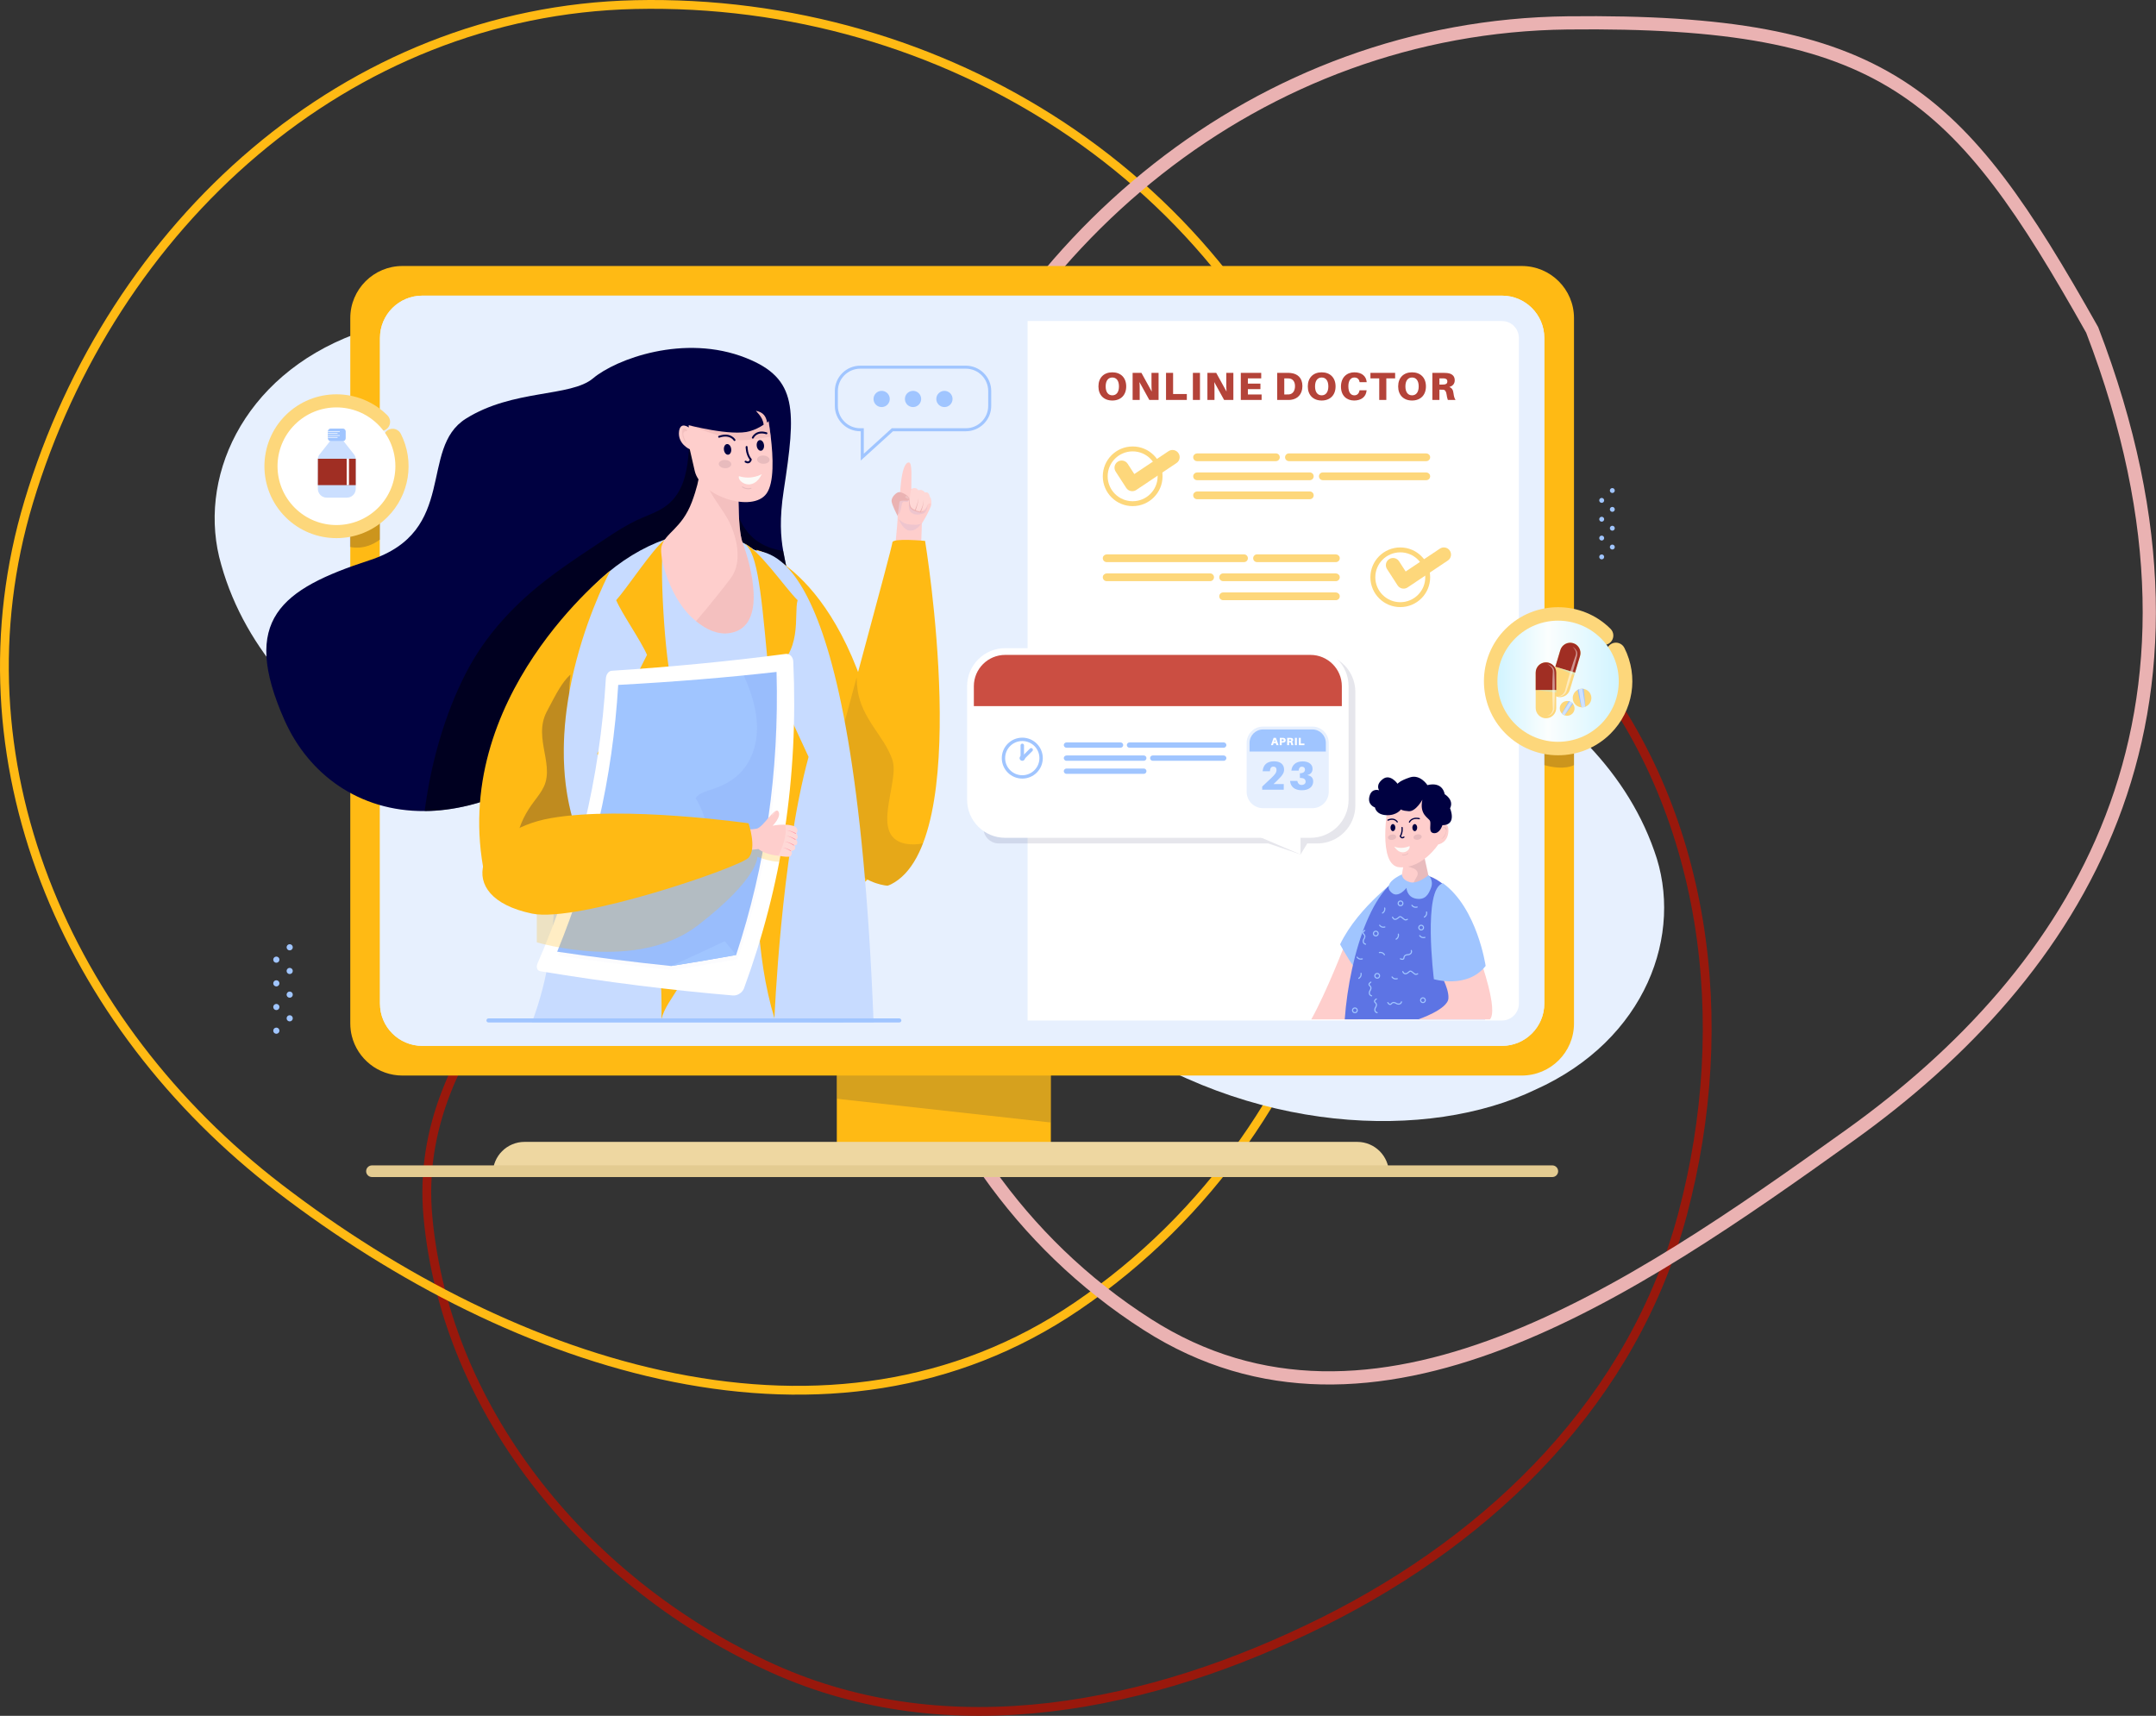 <svg width="490" height="390" viewBox="0 0 490 390" fill="none" xmlns="http://www.w3.org/2000/svg">
<rect x="0" y="0" width="490" height="390" fill="#333333" stroke="none"/>
<path fill-rule="evenodd" clip-rule="evenodd" d="M240.869 104.217C284.928 98.165 331.149 114.915 359.416 149.248C388.149 184.146 394.025 232.408 382.372 276.084C371.236 317.822 339.576 349.202 300.922 368.489C261.464 388.178 215.833 397.378 175.64 379.237C134.35 360.602 101.377 321.679 97.255 276.566C93.548 235.994 131.083 208.332 157.164 177.033C182.071 147.143 202.323 109.513 240.869 104.217Z" stroke="#99180C" stroke-width="2"/>
<path fill-rule="evenodd" clip-rule="evenodd" d="M144.349 1.043C214.619 -0.531 280.019 40.912 302.595 107.417C326.063 176.55 305.181 255.822 244.779 296.897C188.932 334.874 117.022 311.157 63.448 270.041C14.881 232.767 -11.093 172.648 6.531 114.049C25.438 51.18 78.662 2.515 144.349 1.043Z" stroke="#FFBA14" stroke-width="2"/>
<path fill-rule="evenodd" clip-rule="evenodd" d="M356.27 5.203C428.523 4.392 445.013 20.808 475.5 75C509.5 163.5 471.594 221.373 420.5 257.983C370.94 293.495 312.097 333.908 260.74 301.046C202.299 263.651 184.932 186.896 206.246 120.889C227.695 54.466 286.447 5.987 356.27 5.203Z" stroke="#EAB2B2" stroke-width="3"/>
<path d="M192.216 148.387C197.666 174.442 214.799 210.797 250.017 233.915C284.137 258.07 324.805 259.306 348.975 247.663C374.141 236.36 382.811 212.181 375.957 193.376C369.051 173.707 353.062 160.344 337.875 151.737C322.081 143.004 307.091 139.026 288.152 135.195C269.715 131.483 250.24 125.657 234.827 117.558C219.187 110.071 207.609 100.31 199.762 102.869C192.649 104.968 186.591 121.528 192.216 148.387Z" fill="#E7F0FE"/>
<path d="M230.742 185.08C226.985 158.729 212.233 121.347 178.578 96.013C146.086 69.714 105.582 65.867 80.712 75.931C54.868 85.592 44.658 109.164 50.284 128.37C55.907 148.443 71.002 162.805 85.601 172.37C100.799 182.101 115.501 187.034 134.154 192.075C152.313 196.965 171.372 204.031 186.232 213.104C201.356 221.581 212.281 232.066 220.277 230.017C227.509 228.38 234.623 212.244 230.742 185.08Z" fill="#E7F0FE"/>
<path d="M238.83 238.863H190.184V263.947H238.83V238.863Z" fill="#FFBA14"/>
<g opacity="0.3">
<path d="M238.83 255.142L190.184 249.738V238.863H238.83V255.142Z" fill="#776436"/>
</g>
<path d="M308.458 259.545H119.219C115.234 259.545 112.003 262.771 112.003 266.75H315.676C315.675 262.77 312.444 259.545 308.458 259.545Z" fill="#EED7A1"/>
<path d="M357.726 72.303V232.625C357.726 239.16 352.41 244.467 345.864 244.467H91.466C85.925 244.467 81.269 240.66 79.968 235.52C79.732 234.591 79.61 233.623 79.61 232.625V72.303C79.61 65.762 84.925 60.461 91.465 60.461H345.863C352.41 60.461 357.726 65.762 357.726 72.303Z" fill="#FFBA14"/>
<path d="M341.352 67.201H95.983C90.668 67.201 86.36 71.503 86.36 76.808V228.116C86.36 233.422 90.668 237.723 95.983 237.723H341.352C346.666 237.723 350.974 233.422 350.974 228.116V76.808C350.974 71.503 346.666 67.201 341.352 67.201Z" fill="#E7F0FE"/>
<path d="M341.352 67.201H95.983C90.668 67.201 86.36 71.503 86.36 76.808V228.116C86.36 233.422 90.668 237.723 95.983 237.723H341.352C346.666 237.723 350.974 233.422 350.974 228.116V76.808C350.974 71.503 346.666 67.201 341.352 67.201Z" fill="#E7F0FE"/>
<path d="M341.352 72.97H233.543V231.954H341.352C343.472 231.954 345.197 230.232 345.197 228.117V76.808C345.197 74.692 343.471 72.97 341.352 72.97Z" fill="white"/>
<path d="M84.542 267.539H352.794C353.527 267.539 354.122 266.945 354.122 266.213C354.122 265.481 353.527 264.887 352.794 264.887H84.542C83.809 264.887 83.214 265.481 83.214 266.213C83.214 266.946 83.808 267.539 84.542 267.539Z" fill="#E3CB91"/>
<path d="M257.426 101.48C253.674 101.48 250.634 104.515 250.634 108.261C250.634 112.006 253.675 115.041 257.426 115.041C261.177 115.041 264.217 112.006 264.217 108.261C264.217 104.516 261.177 101.48 257.426 101.48ZM257.426 113.927C254.291 113.927 251.744 111.392 251.744 108.262C251.744 105.131 254.291 102.596 257.426 102.596C260.561 102.596 263.1 105.131 263.1 108.262C263.1 111.392 260.561 113.927 257.426 113.927Z" fill="#FDD77B"/>
<path d="M289.978 103.054H272.107C271.668 103.054 271.26 103.354 271.19 103.787C271.099 104.339 271.524 104.816 272.06 104.816H289.978C290.466 104.816 290.861 104.421 290.861 103.935C290.861 103.449 290.465 103.054 289.978 103.054ZM324.107 103.054H292.942C292.455 103.054 292.06 103.449 292.06 103.935C292.06 104.422 292.456 104.816 292.942 104.816H324.154C324.69 104.816 325.115 104.339 325.024 103.787C324.954 103.354 324.546 103.054 324.107 103.054ZM297.681 107.38H272.108C271.669 107.38 271.261 107.679 271.191 108.113C271.1 108.664 271.525 109.142 272.061 109.142H297.682C298.17 109.142 298.565 108.747 298.565 108.261C298.564 107.774 298.168 107.38 297.681 107.38ZM297.681 111.706H272.108C271.669 111.706 271.261 112.006 271.191 112.439C271.1 112.991 271.525 113.469 272.061 113.469H297.682C298.17 113.469 298.565 113.074 298.565 112.588C298.564 112.1 298.168 111.706 297.681 111.706ZM324.107 107.38H300.645C300.158 107.38 299.762 107.774 299.762 108.261C299.762 108.748 300.158 109.142 300.645 109.142H324.153C324.689 109.142 325.114 108.664 325.023 108.113C324.954 107.68 324.546 107.38 324.107 107.38Z" fill="#FDD77B"/>
<path d="M257.328 111.644C257.218 111.644 257.108 111.634 256.999 111.611C256.571 111.523 256.197 111.267 255.96 110.901L253.557 107.185C253.069 106.432 253.286 105.425 254.041 104.938C254.797 104.449 255.804 104.668 256.293 105.421L257.798 107.749L265.571 102.554C266.318 102.052 267.329 102.253 267.83 103.001C268.33 103.746 268.13 104.755 267.382 105.255L258.234 111.369C257.964 111.55 257.648 111.644 257.328 111.644Z" fill="#FDD77B"/>
<path d="M311.453 131.211C311.453 134.957 314.493 137.992 318.244 137.992C321.996 137.992 325.036 134.957 325.036 131.211C325.036 127.466 321.996 124.431 318.244 124.431C314.493 124.431 311.453 127.466 311.453 131.211ZM312.57 131.211C312.57 128.081 315.109 125.546 318.244 125.546C321.38 125.546 323.926 128.081 323.926 131.211C323.926 134.341 321.38 136.877 318.244 136.877C315.109 136.877 312.57 134.341 312.57 131.211Z" fill="#FDD77B"/>
<path d="M285.692 126.004H303.563C304.003 126.004 304.41 126.304 304.481 126.737C304.571 127.289 304.146 127.766 303.61 127.766H285.692C285.204 127.766 284.81 127.372 284.81 126.885C284.81 126.398 285.205 126.004 285.692 126.004ZM251.564 126.004H282.728C283.216 126.004 283.61 126.399 283.61 126.885C283.61 127.373 283.215 127.766 282.728 127.766H251.517C250.981 127.766 250.556 127.289 250.646 126.737C250.717 126.304 251.124 126.004 251.564 126.004ZM277.989 130.33H303.562C304.002 130.33 304.409 130.63 304.48 131.063C304.57 131.615 304.145 132.092 303.609 132.092H277.988C277.5 132.092 277.105 131.697 277.105 131.211C277.106 130.725 277.502 130.33 277.989 130.33ZM277.989 134.656H303.562C304.002 134.656 304.409 134.956 304.48 135.389C304.57 135.941 304.145 136.419 303.609 136.419H277.988C277.5 136.419 277.105 136.024 277.105 135.538C277.106 135.051 277.502 134.656 277.989 134.656ZM251.565 130.33H275.025C275.512 130.33 275.908 130.725 275.908 131.211C275.908 131.698 275.512 132.092 275.025 132.092H251.517C250.981 132.092 250.556 131.615 250.646 131.063C250.717 130.63 251.125 130.33 251.565 130.33Z" fill="#FDD77B"/>
<path d="M319.001 133.796C318.891 133.796 318.781 133.786 318.672 133.763C318.244 133.675 317.87 133.419 317.634 133.053L315.23 129.337C314.742 128.584 314.959 127.577 315.715 127.09C316.471 126.601 317.478 126.82 317.966 127.573L319.471 129.901L327.244 124.706C327.991 124.204 329.002 124.405 329.503 125.153C330.004 125.898 329.803 126.907 329.055 127.407L319.907 133.521C319.637 133.702 319.321 133.796 319.001 133.796Z" fill="#FDD77B"/>
<path d="M305.622 214.736C305.622 214.736 301.492 225.494 298.018 231.7C304.085 231.7 308.688 231.7 308.688 231.7V217.97L305.622 214.736Z" fill="#FECECC"/>
<path d="M318.545 199.07C318.545 199.07 308.806 205.843 304.57 214.642C304.57 214.642 310.39 225.923 313.864 224.107C318.936 221.454 318.545 199.07 318.545 199.07Z" fill="#A0C5FF"/>
<path d="M337.525 231.7C337.358 217.445 333.087 198.812 321.646 198.551C312.498 198.343 306.694 216.817 305.621 231.7H337.525Z" fill="#5D74E4"/>
<path d="M314.198 207.654C314.155 207.654 314.113 207.633 314.088 207.592C314.051 207.532 314.071 207.453 314.132 207.416C314.74 207.047 314.586 206.44 314.579 206.414C314.56 206.346 314.602 206.275 314.669 206.257C314.737 206.238 314.808 206.278 314.827 206.346C314.905 206.626 314.887 207.257 314.266 207.635C314.244 207.648 314.221 207.654 314.198 207.654ZM317.301 213.594C317.258 213.594 317.216 213.572 317.191 213.532C317.154 213.471 317.173 213.392 317.234 213.356C317.843 212.986 317.689 212.38 317.682 212.354C317.663 212.286 317.704 212.215 317.772 212.196C317.84 212.178 317.911 212.218 317.93 212.286C318.008 212.566 317.99 213.196 317.369 213.574C317.347 213.588 317.325 213.594 317.301 213.594ZM323.714 208.569C323.671 208.569 323.628 208.548 323.604 208.508C323.566 208.447 323.586 208.368 323.647 208.331C324.256 207.962 324.101 207.355 324.095 207.33C324.076 207.261 324.117 207.191 324.185 207.172C324.253 207.153 324.323 207.193 324.343 207.261C324.42 207.541 324.403 208.172 323.781 208.55C323.76 208.564 323.736 208.569 323.714 208.569ZM314.772 217.015C314.772 217.058 314.75 217.1 314.71 217.125C314.649 217.162 314.569 217.142 314.533 217.082C314.163 216.474 313.555 216.628 313.53 216.635C313.461 216.653 313.39 216.612 313.372 216.545C313.352 216.477 313.393 216.406 313.461 216.387C313.742 216.309 314.373 216.327 314.752 216.947C314.766 216.969 314.772 216.993 314.772 217.015ZM308.816 222.5C308.773 222.5 308.731 222.479 308.706 222.438C308.669 222.378 308.689 222.298 308.75 222.262C309.358 221.893 309.204 221.286 309.197 221.26C309.178 221.192 309.22 221.121 309.287 221.103C309.355 221.084 309.426 221.124 309.445 221.192C309.523 221.472 309.505 222.102 308.884 222.481C308.862 222.494 308.839 222.5 308.816 222.5ZM313.427 210.316C313.423 210.273 313.441 210.229 313.478 210.2C313.535 210.158 313.615 210.169 313.657 210.226C314.083 210.795 314.673 210.584 314.698 210.575C314.765 210.551 314.838 210.584 314.864 210.651C314.889 210.717 314.856 210.791 314.789 210.817C314.516 210.92 313.887 210.963 313.45 210.38C313.438 210.361 313.43 210.338 313.427 210.316ZM320.762 205.782C320.758 205.739 320.776 205.695 320.813 205.667C320.87 205.625 320.951 205.636 320.994 205.693C321.42 206.262 322.01 206.052 322.034 206.043C322.101 206.018 322.175 206.052 322.2 206.118C322.226 206.184 322.192 206.259 322.126 206.284C321.854 206.388 321.223 206.43 320.787 205.848C320.773 205.827 320.765 205.805 320.762 205.782ZM316.242 222.071C316.238 222.028 316.256 221.984 316.293 221.955C316.35 221.913 316.43 221.925 316.473 221.982C316.899 222.551 317.489 222.34 317.513 222.332C317.58 222.307 317.653 222.34 317.679 222.407C317.704 222.473 317.671 222.547 317.604 222.573C317.331 222.677 316.701 222.719 316.265 222.137C316.253 222.116 316.244 222.093 316.242 222.071ZM322.534 212.682C322.53 212.638 322.548 212.594 322.585 212.566C322.642 212.524 322.722 212.535 322.765 212.591C323.192 213.161 323.781 212.95 323.806 212.941C323.873 212.917 323.946 212.95 323.972 213.017C323.997 213.082 323.964 213.157 323.897 213.182C323.624 213.286 322.995 213.328 322.558 212.746C322.544 212.727 322.536 212.704 322.534 212.682ZM308.296 217.571C308.292 217.528 308.31 217.483 308.347 217.455C308.404 217.413 308.485 217.425 308.527 217.482C308.953 218.051 309.543 217.84 309.567 217.831C309.634 217.807 309.708 217.84 309.733 217.907C309.759 217.973 309.725 218.047 309.658 218.072C309.386 218.176 308.756 218.219 308.32 217.636C308.307 217.616 308.298 217.593 308.296 217.571ZM319.454 209.218C319.218 209.218 319.057 209.079 318.851 208.9C318.757 208.818 318.651 208.726 318.517 208.628C318.215 208.408 318.173 208.446 317.969 208.629C317.857 208.73 317.703 208.867 317.464 208.99C317.243 209.103 317.036 209.121 316.847 209.046C316.51 208.91 316.371 208.522 316.367 208.506C316.343 208.439 316.379 208.366 316.446 208.342C316.513 208.319 316.586 208.354 316.61 208.42C316.611 208.423 316.717 208.716 316.945 208.808C317.064 208.855 317.195 208.84 317.348 208.762C317.557 208.655 317.691 208.535 317.798 208.439C318.047 208.216 318.223 208.095 318.67 208.421C318.813 208.525 318.924 208.621 319.021 208.706C319.326 208.97 319.418 209.051 319.809 208.849C319.872 208.816 319.949 208.841 319.983 208.904C320.015 208.966 319.991 209.044 319.928 209.077C319.733 209.177 319.582 209.218 319.454 209.218ZM321.784 221.598C321.548 221.598 321.387 221.458 321.181 221.279C321.087 221.198 320.981 221.106 320.848 221.008C320.545 220.787 320.503 220.825 320.299 221.009C320.187 221.109 320.033 221.247 319.794 221.369C319.573 221.482 319.366 221.501 319.177 221.424C318.84 221.289 318.702 220.901 318.697 220.884C318.673 220.817 318.709 220.744 318.776 220.72C318.843 220.697 318.917 220.732 318.94 220.799C318.941 220.802 319.047 221.095 319.275 221.186C319.394 221.233 319.525 221.218 319.678 221.14C319.888 221.033 320.021 220.914 320.128 220.817C320.377 220.594 320.553 220.473 321.001 220.8C321.143 220.904 321.254 221 321.351 221.084C321.656 221.349 321.749 221.429 322.139 221.227C322.202 221.195 322.28 221.219 322.313 221.282C322.345 221.345 322.321 221.422 322.258 221.455C322.064 221.555 321.913 221.598 321.784 221.598ZM310.348 214.736C310.337 214.736 310.326 214.735 310.315 214.732C309.974 214.643 309.824 214.432 309.76 214.27C309.638 213.966 309.72 213.612 309.856 213.394C310.095 213.01 310.182 212.692 309.826 212.392C309.646 212.24 309.619 212.082 309.629 211.976C309.659 211.647 310.065 211.407 310.111 211.381C310.173 211.346 310.251 211.367 310.287 211.429C310.322 211.491 310.3 211.569 310.239 211.604C310.152 211.654 309.901 211.833 309.885 211.999C309.883 212.024 309.876 212.098 309.992 212.195C310.591 212.701 310.216 213.303 310.075 213.529C309.977 213.686 309.911 213.955 309.999 214.174C310.061 214.329 310.19 214.433 310.38 214.482C310.449 214.499 310.49 214.57 310.472 214.639C310.457 214.697 310.404 214.736 310.348 214.736ZM312.981 230.308C312.97 230.308 312.96 230.307 312.949 230.304C312.607 230.216 312.458 230.004 312.393 229.842C312.271 229.538 312.354 229.184 312.489 228.966C312.729 228.582 312.815 228.264 312.46 227.965C312.279 227.812 312.253 227.654 312.263 227.548C312.293 227.219 312.698 226.98 312.745 226.953C312.806 226.918 312.885 226.94 312.92 227.001C312.956 227.063 312.934 227.141 312.872 227.177C312.786 227.227 312.535 227.405 312.52 227.572C312.518 227.596 312.511 227.671 312.627 227.768C313.226 228.273 312.851 228.875 312.709 229.101C312.611 229.258 312.545 229.528 312.634 229.746C312.695 229.901 312.824 230.005 313.015 230.054C313.083 230.072 313.124 230.142 313.107 230.211C313.09 230.27 313.038 230.308 312.981 230.308ZM311.732 226.479C311.721 226.479 311.71 226.478 311.699 226.475C311.358 226.387 311.208 226.175 311.144 226.013C311.022 225.71 311.104 225.355 311.24 225.137C311.479 224.753 311.566 224.436 311.21 224.136C311.03 223.983 311.003 223.825 311.013 223.719C311.043 223.39 311.449 223.151 311.495 223.124C311.557 223.089 311.635 223.111 311.671 223.172C311.706 223.234 311.684 223.313 311.623 223.348C311.536 223.398 311.285 223.576 311.27 223.743C311.268 223.767 311.261 223.842 311.377 223.939C311.976 224.444 311.601 225.046 311.46 225.273C311.362 225.429 311.296 225.699 311.384 225.917C311.446 226.072 311.575 226.176 311.765 226.225C311.834 226.243 311.875 226.313 311.857 226.382C311.841 226.44 311.789 226.479 311.732 226.479ZM320.856 215.964C320.862 215.972 320.867 215.982 320.871 215.993C320.99 216.325 320.899 216.567 320.801 216.711C320.619 216.982 320.277 217.114 320.021 217.124C319.568 217.141 319.256 217.248 319.208 217.712C319.184 217.947 319.067 218.058 318.974 218.109C318.683 218.268 318.258 218.069 318.21 218.045C318.146 218.014 318.12 217.937 318.151 217.874C318.183 217.81 318.259 217.783 318.323 217.815C318.412 217.859 318.702 217.965 318.849 217.884C318.871 217.873 318.935 217.836 318.952 217.685C319.035 216.906 319.744 216.878 320.011 216.868C320.197 216.86 320.456 216.764 320.588 216.568C320.682 216.43 320.695 216.265 320.63 216.08C320.606 216.014 320.64 215.94 320.707 215.916C320.763 215.895 320.824 215.916 320.856 215.964ZM318.654 227.712C318.654 227.723 318.653 227.733 318.65 227.744C318.561 228.085 318.349 228.234 318.187 228.299C317.883 228.42 317.528 228.338 317.31 228.203C316.925 227.964 316.607 227.877 316.307 228.232C316.154 228.412 315.996 228.439 315.89 228.429C315.56 228.399 315.32 227.994 315.294 227.948C315.258 227.886 315.28 227.808 315.342 227.773C315.404 227.737 315.482 227.759 315.518 227.821C315.568 227.907 315.746 228.158 315.913 228.173C315.938 228.175 316.012 228.182 316.109 228.067C316.616 227.469 317.219 227.843 317.445 227.984C317.602 228.082 317.872 228.148 318.091 228.06C318.246 227.998 318.35 227.87 318.399 227.679C318.417 227.611 318.488 227.57 318.556 227.587C318.614 227.603 318.654 227.655 318.654 227.712ZM313.003 222.464C312.636 222.464 312.337 222.166 312.337 221.799C312.337 221.434 312.636 221.136 313.003 221.136C313.37 221.136 313.668 221.434 313.668 221.799C313.667 222.166 313.369 222.464 313.003 222.464ZM313.003 221.393C312.778 221.393 312.595 221.575 312.595 221.799C312.595 222.024 312.778 222.206 313.003 222.206C313.227 222.206 313.41 222.024 313.41 221.799C313.41 221.575 313.227 221.393 313.003 221.393ZM322.991 211.504C322.624 211.504 322.326 211.206 322.326 210.839C322.326 210.473 322.624 210.175 322.991 210.175C323.358 210.175 323.657 210.473 323.657 210.839C323.656 211.206 323.357 211.504 322.991 211.504ZM322.991 210.432C322.766 210.432 322.584 210.615 322.584 210.839C322.584 211.064 322.766 211.246 322.991 211.246C323.216 211.246 323.399 211.064 323.399 210.839C323.399 210.615 323.216 210.432 322.991 210.432ZM312.684 212.856C312.317 212.856 312.018 212.558 312.018 212.192C312.018 211.825 312.317 211.528 312.684 211.528C313.051 211.528 313.349 211.826 313.349 212.192C313.348 212.558 313.051 212.856 312.684 212.856ZM312.684 211.785C312.459 211.785 312.276 211.967 312.276 212.192C312.276 212.416 312.459 212.598 312.684 212.598C312.908 212.598 313.091 212.416 313.091 212.192C313.091 211.967 312.908 211.785 312.684 211.785ZM307.929 230.309C307.562 230.309 307.263 230.011 307.263 229.644C307.263 229.279 307.562 228.981 307.929 228.981C308.296 228.981 308.594 229.279 308.594 229.644C308.594 230.011 308.296 230.309 307.929 230.309ZM307.929 229.239C307.704 229.239 307.522 229.421 307.522 229.645C307.522 229.87 307.704 230.052 307.929 230.052C308.154 230.052 308.336 229.87 308.336 229.645C308.337 229.421 308.154 229.239 307.929 229.239ZM318.301 205.994C317.934 205.994 317.636 205.696 317.636 205.33C317.636 204.964 317.934 204.666 318.301 204.666C318.668 204.666 318.967 204.964 318.967 205.33C318.966 205.696 318.667 205.994 318.301 205.994ZM318.301 204.923C318.076 204.923 317.894 205.105 317.894 205.33C317.894 205.554 318.076 205.736 318.301 205.736C318.526 205.736 318.709 205.554 318.709 205.33C318.709 205.105 318.526 204.923 318.301 204.923ZM323.399 228.008C323.032 228.008 322.733 227.71 322.733 227.343C322.733 226.977 323.032 226.679 323.399 226.679C323.766 226.679 324.064 226.977 324.064 227.343C324.064 227.71 323.766 228.008 323.399 228.008ZM323.399 226.937C323.174 226.937 322.991 227.119 322.991 227.343C322.991 227.568 323.174 227.75 323.399 227.75C323.623 227.75 323.806 227.568 323.806 227.343C323.806 227.119 323.623 226.937 323.399 226.937Z" fill="#A0C5FF"/>
<path d="M319.284 194.841L318.552 199.159C318.552 199.159 319.355 203.221 324.889 200.132L323.537 193.959L319.284 194.841Z" fill="#FECECC"/>
<path opacity="0.1" d="M323.536 193.96L319.284 194.841L318.966 196.714C319.067 196.744 319.169 196.772 319.271 196.799C319.759 196.927 320.257 197.035 320.733 197.185C321.106 197.302 321.478 197.453 321.754 197.676C322.043 197.91 322.187 198.202 322.206 198.516C322.24 199.029 321.874 199.478 321.616 199.938C321.45 200.233 321.361 200.629 320.996 200.834C320.731 200.983 320.383 201.037 320.041 201.032C320.981 201.467 322.49 201.472 324.889 200.134L323.536 193.96Z" fill="#201135"/>
<path d="M315.46 182.932C315.46 182.932 312.91 196.806 318.108 197.132C323.307 197.458 326.872 191.941 326.872 191.941C326.872 191.941 329.03 191.598 329.177 189.003C329.296 186.91 328 187.289 328 187.289C328 187.289 328.998 181.951 325.271 180.906C321.542 179.863 315.46 182.932 315.46 182.932Z" fill="#FECECC"/>
<path opacity="0.1" d="M323.105 190.104C323.162 190.441 322.794 190.785 322.283 190.872C321.771 190.958 321.311 190.754 321.254 190.416C321.197 190.079 321.565 189.735 322.076 189.649C322.588 189.563 323.048 189.767 323.105 190.104ZM317.313 190.137C317.37 190.474 317.002 190.818 316.49 190.903C315.979 190.989 315.519 190.785 315.462 190.447C315.405 190.11 315.773 189.766 316.284 189.681C316.795 189.595 317.255 189.799 317.313 190.137Z" fill="#201135"/>
<path d="M317.558 186.963C317.509 186.963 317.461 186.938 317.435 186.892C317.411 186.852 316.858 185.94 315.502 186.54C315.429 186.572 315.345 186.539 315.313 186.467C315.281 186.396 315.313 186.311 315.386 186.279C316.985 185.572 317.675 186.739 317.682 186.75C317.721 186.818 317.698 186.906 317.629 186.945C317.606 186.957 317.582 186.963 317.558 186.963ZM320.331 186.989C320.314 186.989 320.296 186.986 320.278 186.979C320.205 186.95 320.168 186.867 320.198 186.794C320.203 186.781 320.723 185.536 322.603 185.937C322.68 185.954 322.729 186.029 322.712 186.107C322.696 186.183 322.621 186.233 322.543 186.217C320.896 185.864 320.468 186.889 320.464 186.9C320.441 186.955 320.388 186.989 320.331 186.989ZM318.703 190.561C318.654 190.561 318.605 190.554 318.556 190.54C318.253 190.452 318.126 190.111 318.12 190.097C318.104 190.055 318.11 190.008 318.134 189.97C318.648 189.184 318.511 188.123 318.509 188.112C318.499 188.034 318.554 187.962 318.632 187.951C318.713 187.939 318.782 187.995 318.793 188.074C318.8 188.12 318.937 189.195 318.416 190.058C318.457 190.133 318.534 190.237 318.637 190.267C318.733 190.294 318.851 190.256 318.986 190.153C319.049 190.105 319.139 190.117 319.187 190.18C319.235 190.242 319.223 190.332 319.16 190.38C319.003 190.5 318.849 190.561 318.703 190.561Z" fill="#000141"/>
<path d="M316.868 192.42C316.868 192.42 318.499 193.158 320.325 192.309C320.74 193.068 318.575 195.041 316.868 192.42Z" fill="#FCFAF7"/>
<path d="M317.124 188.114C317.124 188.559 316.877 188.919 316.573 188.919C316.268 188.919 316.021 188.559 316.021 188.114C316.021 187.669 316.268 187.309 316.573 187.309C316.877 187.309 317.124 187.67 317.124 188.114ZM322.089 188.114C322.089 188.559 321.843 188.919 321.537 188.919C321.233 188.919 320.986 188.559 320.986 188.114C320.986 187.669 321.233 187.309 321.537 187.309C321.843 187.309 322.089 187.67 322.089 188.114Z" fill="#000141"/>
<path opacity="0.1" d="M318.982 194.442C318.831 194.442 318.733 194.419 318.723 194.417C318.685 194.408 318.661 194.37 318.67 194.332C318.679 194.294 318.718 194.27 318.757 194.279C318.763 194.281 319.39 194.42 319.959 193.927C319.99 193.903 320.035 193.906 320.06 193.935C320.086 193.964 320.083 194.01 320.053 194.036C319.657 194.377 319.242 194.442 318.982 194.442Z" fill="#201135"/>
<path opacity="0.1" d="M327.754 188.138C327.754 188.138 328.587 187.746 328.751 188.334C328.915 188.922 328.392 190.407 327.591 190.75C327.591 190.75 329.046 189.347 328.572 188.497C328.098 187.648 327.803 188.546 327.754 188.138Z" fill="#201135"/>
<path d="M324.659 198.909C324.659 198.909 325.906 200.055 325.231 201.816C324.659 203.311 323.918 204.625 321.823 204.262C319.729 203.9 319.654 201.816 319.654 201.816C319.654 201.816 317.844 204.213 316.333 202.954C313.767 200.814 318.623 198.743 318.623 198.743C318.623 198.743 318.553 199.96 320.39 200.505C322.228 201.051 324.659 198.909 324.659 198.909Z" fill="#A0C5FF"/>
<path d="M323.27 181.774C323.27 181.774 321.768 184.504 320.157 184.387C318.545 184.27 318.394 183.971 318.394 183.971C318.394 183.971 317.459 185.4 315.073 185.284C312.687 185.167 312.492 183.532 312.492 183.532C312.492 183.532 310.722 182.978 311.242 180.994C311.762 179.011 313.437 179.629 313.437 179.629C313.437 179.629 312.545 178.42 314.255 177.095C315.967 175.769 317.625 178.147 317.625 178.147C317.625 178.147 318.084 177.46 320.443 176.693C322.803 175.925 324.421 178.46 324.421 178.46C324.421 178.46 327.684 177.407 328.349 180.527C328.349 180.527 330.536 181.813 329.56 183.724C329.56 183.724 331.211 187.545 327.82 187.565C327.82 187.565 327.255 189.49 325.888 189.376C324.521 189.262 325.31 187.367 325.014 186.618C324.715 185.869 322.528 185.206 323.27 181.774Z" fill="#000141"/>
<path d="M336.452 218.17C336.452 218.17 340.586 229.651 338.608 231.701H322.326C322.326 231.701 329.017 229.454 329.184 226.937C329.351 224.419 326.925 220.6 326.925 220.6L336.452 218.17Z" fill="#FECECC"/>
<path d="M325.884 222.571C325.884 222.571 333.507 224.841 337.645 219.545C337.645 219.545 335.75 206.433 327.958 200.763C323.307 201.851 325.884 222.571 325.884 222.571Z" fill="#A0C5FF"/>
<path opacity="0.1" d="M299.371 148.606H226.979C225.031 148.606 223.451 150.185 223.454 152.13L223.499 188.199C223.501 190.142 225.08 191.714 227.024 191.714H288.256L295.577 194.214L297.109 191.714H299.372C304.155 191.714 308.032 187.843 308.032 183.068V157.254C308.031 152.478 304.154 148.606 299.371 148.606Z" fill="#000141"/>
<path d="M295.577 188.26V194.214L283.331 188.977L295.577 188.26Z" fill="white"/>
<path d="M228.456 147.325H297.836C302.62 147.325 306.497 151.196 306.497 155.972V181.784C306.497 186.56 302.62 190.431 297.836 190.431H228.456C223.673 190.431 219.796 186.56 219.796 181.784V155.972C219.796 151.196 223.673 147.325 228.456 147.325Z" fill="white"/>
<path d="M232.339 167.667C229.765 167.667 227.679 169.75 227.679 172.319C227.679 174.889 229.765 176.971 232.339 176.971C234.912 176.971 236.998 174.889 236.998 172.319C236.998 169.75 234.912 167.667 232.339 167.667ZM232.339 176.205C230.188 176.205 228.441 174.465 228.441 172.318C228.441 170.171 230.187 168.432 232.339 168.432C234.489 168.432 236.231 170.171 236.231 172.318C236.231 174.465 234.489 176.205 232.339 176.205Z" fill="#A0C5FF"/>
<path d="M232.95 172.318C232.95 172.656 232.676 172.93 232.338 172.93C231.999 172.93 231.724 172.656 231.724 172.318C231.724 171.98 231.999 171.707 232.338 171.707C232.676 171.707 232.95 171.98 232.95 172.318Z" fill="#A0C5FF"/>
<path d="M232.336 169.023C232.12 169.023 231.943 169.199 231.943 169.416V172.144C231.943 172.36 232.119 172.537 232.336 172.537C232.553 172.537 232.73 172.361 232.73 172.144V169.416C232.73 169.199 232.553 169.023 232.336 169.023Z" fill="#A0C5FF"/>
<path d="M234.636 170.148C234.483 169.995 234.234 169.995 234.08 170.148L232.148 172.076C231.995 172.229 231.995 172.478 232.148 172.632C232.301 172.785 232.55 172.785 232.705 172.632L234.636 170.703C234.789 170.549 234.789 170.3 234.636 170.148Z" fill="#A0C5FF"/>
<path d="M254.67 168.746H242.411C242.11 168.746 241.83 168.952 241.782 169.249C241.72 169.628 242.012 169.954 242.379 169.954H254.671C255.006 169.954 255.277 169.684 255.277 169.35C255.275 169.017 255.004 168.746 254.67 168.746ZM278.083 168.746H256.703C256.368 168.746 256.098 169.017 256.098 169.351C256.098 169.685 256.368 169.955 256.703 169.955H278.115C278.483 169.955 278.774 169.628 278.712 169.25C278.664 168.952 278.384 168.746 278.083 168.746ZM259.954 171.714H242.41C242.109 171.714 241.829 171.919 241.78 172.216C241.718 172.595 242.01 172.923 242.377 172.923H259.953C260.288 172.923 260.559 172.652 260.559 172.318C260.56 171.985 260.289 171.714 259.954 171.714ZM259.954 174.682H242.41C242.109 174.682 241.829 174.888 241.78 175.185C241.718 175.564 242.01 175.891 242.377 175.891H259.953C260.288 175.891 260.559 175.621 260.559 175.287C260.56 174.952 260.289 174.682 259.954 174.682ZM278.083 171.714H261.988C261.653 171.714 261.382 171.984 261.382 172.318C261.382 172.652 261.653 172.923 261.988 172.923H278.115C278.483 172.923 278.774 172.596 278.712 172.216C278.664 171.919 278.384 171.714 278.083 171.714Z" fill="#A0C5FF"/>
<path d="M221.329 160.498V155.972C221.329 152.048 224.526 148.856 228.455 148.856H297.835C301.765 148.856 304.962 152.048 304.962 155.972V160.498H221.329Z" fill="#CB4E42"/>
<path d="M298.26 165.145H287.058C284.999 165.145 283.331 166.811 283.331 168.866V179.975C283.331 182.03 284.999 183.696 287.058 183.696H298.26C300.319 183.696 301.987 182.03 301.987 179.975V168.866C301.987 166.811 300.319 165.145 298.26 165.145Z" fill="#E7F0FE"/>
<path d="M301.328 170.814V168.866C301.328 167.177 299.952 165.803 298.26 165.803H287.058C285.366 165.803 283.99 167.177 283.99 168.866V170.814H301.328Z" fill="#A0C5FF"/>
<path d="M289.454 168.94L289.314 169.368H288.856L289.453 167.716H289.981L290.578 169.368H290.107L289.968 168.94H289.454ZM289.56 168.605H289.867L289.714 168.097L289.56 168.605ZM292.206 168.253C292.206 168.579 291.988 168.749 291.748 168.777C291.659 168.787 291.592 168.789 291.489 168.789H291.296V169.368H290.864V167.716H291.488C291.591 167.716 291.657 167.718 291.747 167.728C291.988 167.757 292.206 167.927 292.206 168.253ZM291.756 168.253C291.756 168.129 291.691 168.064 291.581 168.054C291.549 168.052 291.511 168.052 291.466 168.052H291.298V168.455H291.466C291.511 168.455 291.55 168.455 291.581 168.453C291.691 168.442 291.756 168.378 291.756 168.253ZM293.956 169.368H293.486C293.448 169.251 293.423 169.156 293.41 169.038C293.388 168.856 293.316 168.751 293.205 168.743C293.157 168.74 293.117 168.74 293.069 168.74H292.973V169.367H292.541V167.715H293.197C293.301 167.715 293.368 167.717 293.457 167.727C293.696 167.755 293.905 167.873 293.905 168.165C293.905 168.374 293.792 168.512 293.571 168.577C293.744 168.639 293.807 168.766 293.831 168.965C293.853 169.154 293.891 169.27 293.956 169.368ZM293.129 168.431C293.174 168.431 293.213 168.431 293.244 168.429C293.354 168.419 293.455 168.381 293.455 168.242C293.455 168.104 293.366 168.065 293.255 168.055C293.224 168.053 293.186 168.053 293.141 168.053H292.973V168.432H293.129V168.431ZM294.309 169.368V167.716H294.741V169.368H294.309ZM296.462 169.368H295.194V167.716H295.626V169.005H296.463V169.368H296.462Z" fill="white"/>
<path d="M291.762 178.214V179.494H286.865V178.781L288.852 176.917C289.794 176.03 290.115 175.592 290.115 174.99C290.115 174.514 289.85 174.25 289.402 174.25C288.926 174.25 288.688 174.552 288.623 175.209L288.614 175.3H286.967L286.976 175.209C287.114 173.821 287.992 173.043 289.539 173.043C291.012 173.043 291.837 173.747 291.837 174.926C291.837 175.666 291.498 176.233 290.281 177.402L289.439 178.216H291.762V178.214ZM298.453 177.62C298.453 178.826 297.464 179.621 295.871 179.621C294.269 179.621 293.336 178.844 293.207 177.584L293.198 177.493H294.845L294.864 177.584C294.955 178.023 295.267 178.416 295.807 178.416C296.375 178.416 296.732 178.096 296.732 177.666C296.732 177.127 296.338 176.853 295.68 176.825L295.432 176.816V175.756L295.68 175.737C296.283 175.691 296.586 175.363 296.586 174.933C296.586 174.521 296.338 174.266 295.881 174.266C295.396 174.266 295.195 174.658 295.158 175.07L295.149 175.161H293.501L293.51 175.07C293.619 174.01 294.407 173.059 296.045 173.059C297.592 173.059 298.306 173.845 298.306 174.741C298.306 175.481 297.931 175.975 297.106 176.176C298.004 176.349 298.453 176.807 298.453 177.62Z" fill="#A0C5FF"/>
<path d="M178.124 111.438C177.111 118.029 177.443 122.046 178.005 125.245C178.986 130.883 180.679 134.039 177.022 144.366C171.283 160.554 154.812 148.652 140.293 162.609C124.321 177.982 109.182 184.258 96.516 184.351C81.628 184.463 70.138 176.009 64.66 163.692C54.528 140.869 63.787 133.923 84.013 127.331C104.228 120.741 95.108 101.948 105.859 95.174C116.612 88.412 129.675 90.304 134.793 85.987C139.909 81.67 155.502 75.758 169.59 81.382C181.361 86.064 180.907 93.263 178.124 111.438Z" fill="#000141"/>
<path opacity="0.5" d="M177.022 144.366C171.283 160.554 154.813 148.652 140.293 162.609C124.321 177.982 109.182 184.258 96.516 184.351C96.561 184.024 96.594 183.699 96.641 183.385C98.058 173.117 101.073 162.402 105.794 153.162C110.394 144.148 117.26 136.935 125.312 130.905C129.365 127.857 133.628 125.102 137.846 122.291C140.069 120.804 142.336 119.373 144.76 118.217C147.07 117.127 149.668 116.369 151.688 114.746C154.943 112.131 155.973 108.128 156.389 104.165C156.752 100.666 156.823 96.993 159.252 94.406C165.241 93.484 165.31 102.493 165.671 106.544C165.961 109.838 166.499 113.139 167.491 116.308C168.748 120.32 171.28 123.26 175.327 124.591C176.203 124.876 177.095 125.097 178.003 125.243C178.986 130.883 180.68 134.038 177.022 144.366Z" fill="black"/>
<path d="M172.776 137.031L171.97 124.97C171.97 124.97 193.968 130.168 201.281 177.384C203.981 194.816 198.564 201.818 190.068 203.182C181.57 204.547 160.174 174.413 172.776 137.031Z" fill="#FFBA14"/>
<path d="M211.653 114.614C211.626 114.803 211.585 114.971 211.541 115.099C211.531 115.125 211.523 115.149 211.515 115.17C211.294 115.712 211.046 116.242 210.801 116.724C210.144 118.022 209.508 118.993 209.508 118.993C209.508 118.993 209.335 127.459 208.906 128.478C208.083 129.34 203.511 128.209 203.511 128.209C202.891 127.374 204.113 118.944 204.01 117.275C203.909 115.604 204.499 113.71 204.499 113.71C204.499 113.71 204.615 105.081 206.568 105.112C207.437 105.125 207.065 109.481 207.112 111.154C207.113 111.167 207.112 111.181 207.113 111.195C207.115 111.191 207.712 110.712 208.315 111.065C208.61 111.237 208.695 111.453 208.695 111.453C208.695 111.453 209.123 111.297 209.436 111.391C209.75 111.485 210.173 111.799 210.166 111.956C210.172 111.956 210.543 111.797 210.877 112.038C211.21 112.278 211.311 112.886 211.311 112.886H211.307C211.351 112.948 211.391 113.01 211.426 113.073C211.694 113.561 211.717 114.154 211.653 114.614Z" fill="#FECECC"/>
<path opacity="0.2" d="M211.653 114.614C211.596 114.551 211.529 114.499 211.447 114.468C211.081 114.329 210.844 114.644 210.712 114.914C210.634 115.072 210.582 115.249 210.485 115.397C210.403 115.527 210.258 115.633 210.125 115.711C208.989 116.401 206.748 115.816 206.73 114.347C206.722 113.746 206.77 113.12 206.848 112.528C206.914 112.034 206.949 111.661 207.113 111.195C207.115 111.191 207.712 110.712 208.315 111.065C208.61 111.237 208.695 111.453 208.695 111.453C208.695 111.453 209.123 111.297 209.436 111.391C209.75 111.485 210.173 111.799 210.166 111.956C210.172 111.956 210.543 111.797 210.877 112.038C211.21 112.278 211.311 112.886 211.311 112.886H211.307C211.351 112.948 211.391 113.01 211.426 113.073C211.694 113.561 211.717 114.154 211.653 114.614Z" fill="white"/>
<path opacity="0.1" d="M210.829 114.622C210.496 116.105 209.685 116.431 209.326 116.501C208.367 116.269 207.478 115.891 207.058 115.493C206.765 115.216 206.67 114.581 206.682 113.861C206.674 113.9 206.667 113.94 206.659 113.98C206.541 114.64 206.442 115.403 206.741 116.031C207.037 116.651 207.693 116.933 208.351 116.958C208.879 116.979 209.408 116.867 209.914 116.697H209.915C209.916 116.697 209.917 116.696 209.918 116.695C209.965 116.68 210.012 116.664 210.059 116.647C210.046 116.645 210.033 116.643 210.021 116.641C210.806 116.187 210.829 114.622 210.829 114.622Z" fill="#5D74E4"/>
<path d="M209.304 116.332C209.499 115.89 209.619 115.527 209.742 115.065C209.864 114.592 209.947 114.103 209.917 113.617C209.913 114.104 209.797 114.579 209.645 115.036C209.49 115.492 209.088 116.329 209.088 116.329C208.923 116.326 208.378 116.126 208.148 116.027C208.136 116.022 208.125 116.017 208.113 116.012C208.273 115.547 208.415 115.079 208.535 114.604C208.653 114.124 208.758 113.635 208.778 113.14C208.725 113.632 208.588 114.108 208.437 114.577C208.287 115.035 208.115 115.488 207.929 115.931C207.774 115.86 207.621 115.788 207.479 115.698C207.09 115.449 206.916 115.245 206.793 114.511C206.752 114.265 206.744 114.012 206.739 113.759C206.728 113.506 206.734 113.254 206.74 112.999C206.645 113.5 206.605 114.011 206.639 114.527C206.658 114.784 206.697 115.045 206.808 115.296C206.84 115.357 206.866 115.421 206.913 115.476L206.979 115.561L207.053 115.631C207.102 115.68 207.154 115.721 207.209 115.759C207.262 115.801 207.317 115.838 207.374 115.87C207.827 116.139 208.316 116.307 208.81 116.439C209.305 116.569 209.787 116.543 210.231 115.938C209.943 116.28 209.409 116.362 209.304 116.332Z" fill="#EAB2B2"/>
<path opacity="0.1" d="M209.461 118.909C208.83 119.407 207.529 119.336 206.35 119.149C205.452 119.008 204.732 118.475 204.22 117.947C204.284 118.1 204.353 118.253 204.434 118.401C204.646 118.787 205.479 120.511 206.657 120.589C208.498 120.711 209.09 119.158 209.451 118.983C209.454 118.958 209.458 118.934 209.461 118.909Z" fill="#5D74E4"/>
<path opacity="0.1" d="M206.522 113.379C206.522 113.379 206.709 113.894 206.253 114.049C205.798 114.204 205.094 113.572 204.911 114.856C204.729 116.139 204.136 117.616 203.998 116.567C203.86 115.518 203.685 113.651 204.406 113.374C205.127 113.096 206.522 113.379 206.522 113.379Z" fill="#5D74E4"/>
<path d="M204.01 117.275C204.01 117.275 202.664 114.735 202.63 113.869C202.597 113.003 203.652 111.939 204.301 111.86C204.901 111.788 206.205 112.552 206.458 112.943C206.712 113.334 206.93 113.886 205.721 113.802C204.511 113.719 204.442 114.041 204.442 114.041L204.01 117.275Z" fill="#EAB2B2"/>
<path opacity="0.2" d="M205.683 113.007C205.683 113.007 206.34 113.49 206.489 113.436C206.638 113.382 206.372 112.844 206.122 112.745C205.871 112.646 205.683 113.007 205.683 113.007Z" fill="white"/>
<path d="M202.817 123.287C202.816 124.291 190.802 167.98 190.132 171.175C183.975 200.508 201.719 201.312 201.719 201.312C201.98 201.224 202.239 201.133 202.476 201.015C221.575 191.495 210.247 122.944 210.247 122.944C210.247 122.944 202.837 122.249 202.817 123.287Z" fill="#FFBA14"/>
<g opacity="0.1">
<path d="M205.768 191.768C204.131 191.457 202.728 190.549 202.114 188.956C201.483 187.32 201.607 185.462 201.817 183.757C202.065 181.75 202.507 179.772 202.812 177.774C203.065 176.105 203.346 174.227 202.775 172.592C201.823 169.861 200.036 167.523 198.461 165.132C196.809 162.621 195.39 160.013 194.938 157.006C194.787 155.998 194.718 154.985 194.686 153.97C192.369 162.567 190.393 169.933 190.132 171.175C183.975 200.508 201.719 201.312 201.719 201.312C201.98 201.224 202.239 201.133 202.476 201.015C205.723 199.396 208.09 196.068 209.783 191.663C208.473 191.981 207.094 192.021 205.768 191.768Z" fill="#000141"/>
</g>
<path d="M120.901 232.37H191.712C186.104 198.15 194.264 127.767 163.363 121.331C146.999 117.922 116.685 140.326 123.759 170.168C125.7 190.964 128.747 211.496 120.901 232.37Z" fill="#C7DBFF"/>
<path d="M178.475 179.233C178.475 180.052 178.516 180.913 178.557 181.731C178.516 181.772 178.557 181.772 178.557 181.772C178.626 184.471 178.741 187.289 178.886 190.048C178.923 191.1 178.936 192.108 179.05 193.122C179.118 195.145 179.233 197.399 179.336 199.431C180.036 215.221 182.071 222.683 184.345 232.37H198.543C194.143 119.73 173.58 126.438 171.27 124.897C170.867 136.1 177.832 163.31 178.475 179.152C178.434 179.192 178.434 179.192 178.475 179.233Z" fill="#C7DBFF"/>
<path d="M150.316 231.7C151.505 226.546 158.022 222.22 158.329 211.99C158.371 211.948 158.371 211.907 158.329 211.866C158.392 210.845 158.365 209.656 158.371 208.629C158.371 208.589 158.371 208.589 158.329 208.549C158.234 190.589 155.749 172.387 152.584 154.797C152.544 154.756 152.544 154.756 152.544 154.756C150.842 147.662 149.639 123.828 151.101 122.626C148.098 125.091 142.527 133.675 140.038 136.418C141.378 139.55 145.649 145.595 147.045 148.855L135.719 171.348C151.799 194.874 150.316 231.7 150.316 231.7ZM174.412 149.895C175.755 164.504 167.301 202.607 176.008 231.458C176.008 231.458 177.509 194.874 183.769 172.036L174.836 152.74C182.707 148.793 180.329 139.552 181.278 136.42C178.446 133.677 172.295 124.496 168.663 123.318C171.941 124.381 172.871 133.136 174.412 149.895Z" fill="#FFBA14"/>
<path d="M150.316 124.314C149.801 126.595 152.304 136.588 158.201 141.189C160.597 143.176 163.288 144.317 165.904 143.875C174.64 142.476 170.475 128.087 168.964 123.892C168.927 123.745 168.853 123.597 168.817 123.487C167.416 119.918 167.932 107.7 167.932 107.7L158.975 105.823C158.975 105.823 159.528 107.958 157.243 114.103C154.92 120.249 151.089 121.113 150.316 124.314Z" fill="#FECECC"/>
<path opacity="0.5" d="M158.201 141.189C160.597 143.176 163.287 144.317 165.904 143.875C174.639 142.476 170.475 128.087 168.964 123.892C168.927 123.745 168.853 123.597 168.817 123.487C167.416 119.918 167.932 107.7 167.932 107.7L159.528 105.97C159.823 106.191 160.007 106.559 160.044 107.037C160.229 111.932 164.467 115.354 166.236 119.696C167.6 123.046 168.484 127.645 166.421 130.92C165.831 131.878 161.702 137.104 158.201 141.189Z" fill="#EAB2B2"/>
<path d="M174.205 112.188C171.011 116.647 159.225 112.79 157.893 107.042C157.478 105.233 156.767 102.123 156.767 102.123C156.767 102.123 153.933 100.884 154.336 97.987C154.674 95.745 156.531 97.162 156.531 97.162L156.521 94.672L174.019 92.517C174.019 92.517 174.293 93.783 174.65 95.733C174.823 96.738 174.985 97.952 175.166 99.232C175.733 103.89 175.982 109.734 174.205 112.188Z" fill="#FECECC"/>
<path opacity="0.5" d="M175.166 99.23C172.605 99.742 169.423 100.167 167.776 100.035C164.876 99.785 156.563 96.681 156.563 96.681L173.556 91.54C174.619 92.859 174.985 97.95 175.166 99.23Z" fill="#EAB2B2"/>
<path opacity="0.1" d="M163.364 105.416C163.34 105.933 163.956 106.382 164.739 106.418C165.522 106.454 166.177 106.065 166.202 105.548C166.226 105.031 165.611 104.583 164.826 104.545C164.043 104.509 163.388 104.899 163.364 105.416ZM172.068 104.414C172.043 104.931 172.659 105.379 173.443 105.416C174.226 105.452 174.881 105.063 174.905 104.545C174.93 104.029 174.313 103.58 173.53 103.544C172.746 103.507 172.092 103.897 172.068 104.414Z" fill="#201135"/>
<path d="M171.122 99.694C171.197 99.686 171.264 99.638 171.295 99.565C171.323 99.501 171.988 98.031 174.133 98.686C174.249 98.72 174.369 98.656 174.403 98.543C174.437 98.429 174.373 98.309 174.26 98.273C171.731 97.5 170.906 99.378 170.898 99.397C170.852 99.506 170.903 99.633 171.013 99.68C171.048 99.694 171.086 99.699 171.122 99.694ZM166.964 100.235C166.99 100.232 167.017 100.224 167.041 100.211C167.146 100.154 167.185 100.023 167.127 99.919C167.118 99.9 166.111 98.125 163.361 99.069C163.248 99.107 163.188 99.231 163.228 99.344C163.267 99.456 163.388 99.517 163.502 99.478C165.911 98.65 166.74 100.111 166.749 100.126C166.791 100.204 166.878 100.246 166.964 100.235ZM170.057 105.304C170.132 105.295 170.204 105.275 170.272 105.246C170.711 105.059 170.842 104.524 170.848 104.501C170.863 104.435 170.847 104.365 170.802 104.313C169.89 103.226 169.901 101.607 169.901 101.592C169.903 101.472 169.807 101.374 169.688 101.373C169.566 101.37 169.47 101.467 169.469 101.586C169.469 101.657 169.457 103.295 170.396 104.497C170.348 104.617 170.252 104.787 170.102 104.85C169.962 104.908 169.778 104.874 169.557 104.742C169.454 104.682 169.321 104.716 169.261 104.819C169.201 104.922 169.235 105.054 169.338 105.115C169.596 105.267 169.838 105.33 170.057 105.304Z" fill="#000141"/>
<path d="M173.15 107.763C173.15 107.763 170.837 109.166 167.939 108.223C167.455 109.436 171.065 112.005 173.15 107.763Z" fill="#FCFAF7"/>
<path d="M171.982 101.344C172.063 102.011 172.5 102.508 172.957 102.452C173.415 102.397 173.72 101.81 173.639 101.143C173.559 100.475 173.122 99.979 172.665 100.034C172.207 100.09 171.902 100.676 171.982 101.344ZM164.528 102.243C164.609 102.911 165.046 103.408 165.503 103.352C165.96 103.297 166.266 102.711 166.185 102.042C166.105 101.375 165.668 100.878 165.211 100.934C164.752 100.99 164.447 101.576 164.528 102.243Z" fill="#000141"/>
<path opacity="0.1" d="M170.343 111.181C170.57 111.154 170.713 111.103 170.728 111.097C170.784 111.076 170.812 111.014 170.792 110.958C170.771 110.903 170.708 110.874 170.653 110.894C170.645 110.898 169.728 111.22 168.784 110.583C168.733 110.552 168.668 110.564 168.634 110.613C168.601 110.662 168.615 110.729 168.664 110.762C169.319 111.205 169.954 111.228 170.343 111.181Z" fill="#201135"/>
<path opacity="0.5" d="M156.118 97.736C156.118 97.736 155.484 97.055 155.18 97.574C154.877 98.093 155.078 100.066 156.055 100.727C156.055 100.727 155.051 98.957 155.338 98.351C155.623 97.743 156.395 98.247 156.118 97.736Z" fill="#EAB2B2"/>
<path d="M174.37 96.069C174.062 94.613 173.538 93.748 171.859 93.382C171.538 93.312 173.4 94.622 173.551 96.533C172.643 97.148 171.569 97.672 170.442 98.004C166.282 99.244 156.158 96.552 156.158 96.552C154.861 82.525 174.768 86.203 176.855 91.184C177.314 92.274 175.962 94.584 174.37 96.069Z" fill="#000141"/>
<path d="M169.089 224.646C177.623 201.418 181.489 176.932 180.291 150.373C180.241 149.29 179.456 148.515 178.552 148.633C166.273 150.255 153.115 151.54 139.004 152.465C138.329 152.51 137.755 153.29 137.698 154.208C136.35 176.923 131.142 198.344 122.169 218.971C121.793 219.835 122.069 220.638 122.799 220.758C138.138 223.282 152.731 225.097 166.577 226.267C167.595 226.356 168.731 225.624 169.089 224.646Z" fill="white"/>
<g opacity="0.2">
<path opacity="0.1" d="M167.645 218.006C174.399 197.741 177.631 176.464 177.086 153.643C165.755 154.892 153.706 155.851 140.894 156.506C139.548 177.737 134.813 197.828 126.781 217.193C135.714 218.524 144.382 219.621 152.786 220.497C157.859 219.692 162.81 218.861 167.645 218.006Z" fill="#5D74E4"/>
</g>
<path d="M167.301 217.068C173.955 196.827 177.102 175.559 176.485 152.731C165.22 154.002 153.242 154.988 140.503 155.677C139.225 176.904 134.571 196.98 126.634 216.316C135.528 217.627 144.158 218.709 152.525 219.571C157.57 218.762 162.494 217.927 167.301 217.068Z" fill="#A0C5FF"/>
<g opacity="0.1">
<path d="M176.485 152.731C174.038 153.007 171.541 153.264 169.025 153.513C171.589 159.12 173.116 165.296 171.139 170.907C169.574 175.346 166.311 177.958 161.948 179.366C160.707 179.767 158.984 180.215 158.138 181.312C158.117 181.338 158.107 181.345 158.09 181.366C158.09 181.367 158.091 181.367 158.091 181.368C158.113 181.537 158.441 181.991 158.495 182.091C159.554 184.038 160.346 186.079 160.599 188.294C161.045 192.201 159.287 195.582 156.113 197.829C151.835 200.857 146.228 203.255 140.998 203.816C137.84 204.156 134.65 203.717 131.553 202.891C130.08 207.406 128.454 211.884 126.634 216.316C135.528 217.628 144.158 218.709 152.526 219.571C157.571 218.762 162.495 217.927 167.302 217.068C173.955 196.827 177.103 175.559 176.485 152.731Z" fill="#5D74E4"/>
</g>
<path d="M167.301 217.068C166.447 216.035 165.587 214.99 164.72 213.931C160.778 215.799 156.715 217.68 152.525 219.571C157.57 218.762 162.494 217.927 167.301 217.068Z" fill="#A0C5FF"/>
<path opacity="0.25" d="M122.001 206.423V214.185C122.001 214.185 144.728 221.048 158.63 210.304C172.532 199.56 172.119 194.733 172.119 194.733C172.119 194.733 178.954 197.496 178.619 194.38C178.283 191.265 171.136 189.319 168.247 189.963C165.359 190.608 122.001 206.423 122.001 206.423Z" fill="#FFBA14"/>
<path d="M171.984 188.354C170.437 188.714 163.695 188.565 163.012 189.275C163.012 189.275 162.688 192.985 163.626 193.616C164.649 193.857 172.384 192.985 172.384 192.985C172.384 192.985 173.301 193.816 175.301 194.255C175.834 194.372 176.374 194.459 176.888 194.498V194.5C176.89 194.5 176.89 194.5 176.893 194.502C176.919 194.504 177.05 194.529 177.243 194.559H177.245C177.94 194.669 179.433 194.871 179.672 194.597C179.974 194.254 180.103 193.762 179.812 193.469C179.824 193.454 179.835 193.437 179.848 193.423C180.029 193.401 180.486 193.309 180.668 192.949C180.848 192.599 180.63 192.316 180.523 192.205C180.529 192.187 180.537 192.168 180.543 192.151C180.694 192.141 181.025 192.095 181.11 191.88C181.218 191.603 181.308 191.121 180.889 190.888C180.891 190.882 180.891 190.875 180.893 190.869C180.982 190.824 181.323 190.622 181.274 190.132C181.218 189.57 180.955 189.492 180.955 189.492C180.955 189.492 181.296 189.027 181.222 188.635C181.149 188.241 180.796 187.759 179.901 187.641L179.893 187.642C179.807 187.608 179.714 187.578 179.615 187.563C179.211 187.497 178.812 187.461 178.433 187.447C178.356 187.445 178.279 187.444 178.202 187.441C176.726 187.413 175.598 187.688 175.598 187.688C175.598 187.688 177.697 185.588 176.891 184.429C176.088 183.271 173.533 187.993 171.984 188.354Z" fill="#FECECC"/>
<path opacity="0.2" d="M178.434 187.447C179.047 189.896 177.536 193.228 176.889 194.497C176.887 194.497 176.887 194.499 176.887 194.499H176.889C176.891 194.499 176.891 194.499 176.894 194.501C176.997 194.508 177.115 194.529 177.244 194.558H177.246C177.941 194.668 179.434 194.87 179.673 194.596C179.975 194.253 180.104 193.761 179.813 193.468C179.825 193.453 179.836 193.436 179.849 193.422C180.03 193.4 180.487 193.308 180.669 192.948C180.849 192.598 180.631 192.315 180.524 192.204C180.53 192.186 180.538 192.167 180.544 192.15C180.695 192.14 181.026 192.094 181.111 191.879C181.219 191.602 181.309 191.12 180.89 190.887C180.892 190.881 180.892 190.874 180.894 190.868C180.983 190.823 181.324 190.621 181.275 190.131C181.219 189.569 180.956 189.491 180.956 189.491C180.956 189.491 181.297 189.026 181.223 188.634C181.15 188.24 180.797 187.758 179.902 187.64L179.894 187.641C179.808 187.607 179.715 187.577 179.616 187.562C179.211 187.498 178.812 187.462 178.434 187.447Z" fill="white"/>
<path d="M179.748 193.32C179.446 193.141 179.135 192.996 178.812 192.876C178.489 192.756 178.155 192.668 177.814 192.633C178.151 192.693 178.475 192.805 178.783 192.946C179.09 193.087 179.388 193.256 179.662 193.447L179.664 193.448C179.699 193.473 179.747 193.465 179.771 193.429C179.796 193.395 179.787 193.347 179.753 193.324C179.751 193.322 179.749 193.321 179.748 193.32ZM180.857 189.376C180.519 189.193 180.172 189.046 179.813 188.927C179.454 188.809 179.083 188.726 178.709 188.702C179.081 188.755 179.439 188.864 179.784 189.006C180.127 189.148 180.461 189.32 180.768 189.518L180.77 189.52C180.809 189.546 180.862 189.535 180.886 189.496C180.912 189.457 180.901 189.405 180.862 189.38C180.861 189.378 180.859 189.377 180.857 189.376ZM180.781 190.732C180.445 190.533 180.096 190.371 179.734 190.236C179.373 190.102 178.999 190.003 178.618 189.964C178.995 190.032 179.357 190.157 179.702 190.315C180.045 190.473 180.38 190.661 180.685 190.875L180.688 190.877C180.726 190.904 180.78 190.894 180.807 190.856C180.834 190.818 180.824 190.764 180.786 190.737C180.785 190.735 180.783 190.733 180.781 190.732ZM180.443 192.032C180.106 191.833 179.758 191.67 179.397 191.536C179.037 191.403 178.663 191.305 178.283 191.266C178.659 191.333 179.02 191.458 179.365 191.615C179.708 191.773 180.041 191.96 180.346 192.174L180.349 192.176C180.389 192.203 180.442 192.194 180.468 192.155C180.496 192.117 180.486 192.063 180.448 192.037C180.446 192.034 180.444 192.033 180.443 192.032Z" fill="#FF97A6"/>
<path opacity="0.2" d="M176.377 184.394C176.377 184.394 175.781 185.33 175.582 185.343C175.383 185.357 175.319 185.123 175.319 185.123C175.319 185.123 176.026 184.325 176.377 184.394Z" fill="white"/>
<path d="M138.738 129.676C138.738 129.676 101.742 158.579 110.153 198.933C112.065 208.106 133.58 195.387 131.791 190.967C120.551 163.199 138.738 129.676 138.738 129.676Z" fill="#FFBA14"/>
<path opacity="0.25" d="M130.841 188.386C127.348 178.028 127.652 167.054 129.376 157.43C129.376 157.424 129.376 157.419 129.376 157.413C129.393 156.044 129.515 154.679 129.647 153.317C128.628 154.248 127.819 155.393 127.098 156.562C126.257 157.925 125.535 159.356 124.785 160.769C124.414 161.469 124.026 162.154 123.756 162.901C123.48 163.668 123.311 164.466 123.236 165.277C123.095 166.823 123.3 168.371 123.558 169.895C124.048 172.793 124.926 175.963 123.621 178.768C123.058 179.976 122.23 181.027 121.434 182.086C120.513 183.311 119.673 184.588 119 185.967C117.652 188.728 116.922 191.846 117.498 194.893C118.858 193.518 120.366 192.296 122.027 191.297C124.709 189.687 127.735 188.713 130.841 188.386Z" fill="#000141"/>
<path d="M170.124 187.127C170.124 187.127 172.065 192.784 170.14 194.945C168.216 197.107 131.255 209.812 120.901 207.654C102.463 203.811 108.615 188.837 125.214 185.954C141.814 183.072 170.124 187.127 170.124 187.127Z" fill="#FFBA14"/>
<path d="M111.015 232.402H204.394C204.649 232.402 204.856 232.195 204.856 231.94C204.856 231.686 204.649 231.479 204.394 231.479H111.015C110.759 231.479 110.552 231.686 110.552 231.94C110.552 232.195 110.759 232.402 111.015 232.402Z" fill="#A0C5FF"/>
<path d="M255.955 87.832C255.955 89.803 254.721 91.035 252.801 91.035C250.879 91.035 249.645 89.803 249.645 87.832C249.645 85.85 250.879 84.628 252.801 84.628C254.721 84.628 255.955 85.85 255.955 87.832ZM254.31 87.832C254.31 86.519 253.729 85.806 252.8 85.806C251.87 85.806 251.289 86.519 251.289 87.832C251.289 89.134 251.87 89.857 252.8 89.857C253.729 89.857 254.31 89.134 254.31 87.832ZM261.213 90.91L258.969 86.84C259.023 87.465 259.023 88.009 259.023 88.366V90.909H257.414V84.751H259.416L261.758 89C261.713 88.374 261.704 87.741 261.704 87.384V84.751H263.313V90.909L261.213 90.91ZM269.734 90.91H265.006V84.752H266.614V89.553H269.734V90.91ZM271.112 90.91V84.752H272.721V90.91H271.112ZM278.21 90.91L275.966 86.84C276.02 87.465 276.02 88.009 276.02 88.366V90.909H274.411V84.751H276.413L278.755 89C278.71 88.374 278.701 87.741 278.701 87.384V84.751H280.31V90.909L278.21 90.91ZM286.73 90.91H282.002V84.752H286.64V86.002H283.61V87.197H286.462V88.447H283.61V89.66H286.73V90.91ZM296.002 87.751C296.002 89.679 294.822 90.714 293.392 90.874C293.079 90.91 292.936 90.91 292.606 90.91H290.272V84.752H292.606C292.936 84.752 293.079 84.752 293.392 84.788C294.822 84.948 296.002 85.823 296.002 87.751ZM294.321 87.778C294.321 86.68 293.767 86.091 292.963 86.019C292.758 86.002 292.614 86.002 292.382 86.002H291.881V89.661H292.382C292.614 89.661 292.758 89.661 292.963 89.644C293.767 89.572 294.321 88.875 294.321 87.778ZM303.538 87.832C303.538 89.803 302.305 91.035 300.383 91.035C298.461 91.035 297.227 89.803 297.227 87.832C297.227 85.85 298.461 84.628 300.383 84.628C302.305 84.628 303.538 85.85 303.538 87.832ZM301.894 87.832C301.894 86.519 301.313 85.806 300.384 85.806C299.454 85.806 298.873 86.519 298.873 87.832C298.873 89.134 299.454 89.857 300.384 89.857C301.313 89.857 301.894 89.134 301.894 87.832ZM310.602 86.778L310.611 86.867H309.002L308.984 86.778C308.85 86.117 308.448 85.806 307.795 85.806C307.027 85.806 306.446 86.449 306.446 87.778C306.446 89.331 307.09 89.857 307.804 89.857C308.431 89.857 308.832 89.473 308.967 88.795L308.984 88.706H310.593L310.584 88.795C310.432 90.277 309.297 91.035 307.75 91.035C306.096 91.035 304.765 89.964 304.765 87.876C304.765 85.733 306.142 84.627 307.813 84.627C309.574 84.628 310.477 85.565 310.602 86.778ZM315.073 86.002V90.911H313.464V86.002H311.462V84.752H317.075V86.002H315.073ZM324.076 87.832C324.076 89.803 322.842 91.035 320.92 91.035C318.998 91.035 317.764 89.803 317.764 87.832C317.764 85.85 318.998 84.628 320.92 84.628C322.842 84.628 324.076 85.85 324.076 87.832ZM322.431 87.832C322.431 86.519 321.85 85.806 320.92 85.806C319.991 85.806 319.41 86.519 319.41 87.832C319.41 89.134 319.991 89.857 320.92 89.857C321.85 89.857 322.431 89.134 322.431 87.832ZM330.809 90.91H329.056C328.913 90.473 328.824 90.116 328.771 89.678C328.69 89 328.422 88.607 328.011 88.58C327.832 88.571 327.68 88.571 327.502 88.571H327.144V90.91H325.536V84.752H327.985C328.369 84.752 328.619 84.761 328.949 84.796C329.844 84.903 330.621 85.34 330.621 86.43C330.621 87.206 330.201 87.724 329.378 87.965C330.022 88.197 330.254 88.67 330.343 89.41C330.424 90.107 330.567 90.544 330.809 90.91ZM327.724 87.412C327.894 87.412 328.038 87.412 328.153 87.403C328.565 87.368 328.94 87.225 328.94 86.707C328.94 86.19 328.609 86.047 328.198 86.012C328.082 86.003 327.938 86.003 327.769 86.003H327.143V87.413L327.724 87.412Z" fill="#B44339"/>
<path d="M195.631 104.675V98.022H195.513C192.328 98.022 189.737 95.435 189.737 92.256V88.881C189.737 85.702 192.327 83.116 195.513 83.116H219.504C222.689 83.116 225.279 85.702 225.279 88.881V92.256C225.279 95.435 222.688 98.022 219.504 98.022H202.955L195.631 104.675ZM195.513 83.799C192.706 83.799 190.423 86.078 190.423 88.88V92.255C190.423 95.057 192.706 97.337 195.513 97.337H196.317V103.126L202.689 97.337H219.503C222.31 97.337 224.593 95.057 224.593 92.255V88.88C224.593 86.078 222.31 83.799 219.503 83.799H195.513Z" fill="#A0C5FF"/>
<path d="M205.666 90.802C205.732 91.818 206.609 92.588 207.627 92.523C208.645 92.458 209.417 91.581 209.351 90.566C209.285 89.549 208.408 88.779 207.391 88.845C206.373 88.909 205.6 89.786 205.666 90.802Z" fill="#A0C5FF"/>
<path d="M212.797 90.684C212.797 91.703 213.624 92.528 214.644 92.528C215.664 92.528 216.49 91.703 216.49 90.684C216.49 89.666 215.664 88.841 214.644 88.841C213.624 88.841 212.797 89.666 212.797 90.684Z" fill="#A0C5FF"/>
<path d="M198.531 90.802C198.596 91.818 199.474 92.588 200.491 92.523C201.509 92.458 202.281 91.581 202.216 90.566C202.15 89.549 201.273 88.779 200.255 88.845C199.238 88.91 198.465 89.786 198.531 90.802Z" fill="#A0C5FF"/>
<path opacity="0.2" d="M79.542 120.21V124.308C79.542 124.308 82.87 125.278 86.36 122.627V118.113L79.542 120.21Z" fill="#000141"/>
<path d="M76.468 122.317C72.273 122.317 68.079 120.723 64.886 117.534C58.501 111.158 58.501 100.783 64.886 94.408C71.271 88.031 81.664 88.031 88.049 94.408C88.866 95.224 88.866 96.544 88.049 97.359C87.233 98.174 85.909 98.174 85.094 97.359C82.79 95.059 79.726 93.792 76.468 93.792C73.21 93.792 70.145 95.059 67.842 97.359C63.086 102.108 63.086 109.834 67.842 114.583C70.145 116.884 73.21 118.151 76.468 118.151C79.726 118.151 82.79 116.884 85.094 114.583C88.828 110.855 89.74 105.189 87.363 100.485C86.843 99.456 87.257 98.201 88.287 97.681C89.319 97.156 90.574 97.575 91.095 98.604C94.288 104.921 93.064 112.528 88.05 117.534C84.856 120.722 80.661 122.317 76.468 122.317Z" fill="#FDD77B"/>
<path d="M85.937 96.516C91.167 101.738 91.167 110.204 85.937 115.425C80.707 120.647 72.227 120.647 66.997 115.425C61.767 110.204 61.767 101.738 66.997 96.516C72.227 91.294 80.706 91.294 85.937 96.516Z" fill="white"/>
<path opacity="0.54" d="M80.85 104.468V111.107C80.85 112.216 79.954 113.112 78.849 113.112H74.241C73.137 113.112 72.241 112.216 72.241 111.107V104.468C72.241 104.396 72.247 104.332 72.253 104.266C72.288 103.887 72.437 103.525 72.675 103.229L75.014 100.265H78.078L80.418 103.229C80.655 103.525 80.803 103.888 80.84 104.266C80.844 104.332 80.85 104.397 80.85 104.468Z" fill="#A0C5FF"/>
<path d="M80.85 104.468V110.266H72.241L72.253 104.266H80.839C80.844 104.332 80.85 104.397 80.85 104.468Z" fill="#A02E23"/>
<path d="M78.567 98.067V99.611C78.567 99.977 78.273 100.272 77.906 100.272H75.173C74.807 100.272 74.511 99.977 74.511 99.611V98.039C74.528 97.684 74.818 97.406 75.173 97.406H77.906C78.273 97.406 78.567 97.701 78.567 98.067Z" fill="#A0C5FF"/>
<path d="M77.228 98.039H74.513V98.175H77.228V98.039Z" fill="white"/>
<path d="M76.721 98.465H74.513V98.601H76.721V98.465Z" fill="white"/>
<path d="M77.228 98.923H74.513V99.059H77.228V98.923Z" fill="white"/>
<path d="M76.721 99.348H74.513V99.49H76.721V99.348Z" fill="white"/>
<path d="M79.316 104.266V110.266H78.79V104.468C78.79 104.396 78.786 104.332 78.782 104.266H79.316Z" fill="white"/>
<path opacity="0.2" d="M357.725 169.368V173.904C357.725 173.904 355.61 175.209 350.974 173.904V168.247L357.725 169.368Z" fill="#000141"/>
<path d="M354.113 171.671C349.794 171.671 345.475 170.03 342.188 166.747C335.613 160.182 335.613 149.499 342.188 142.935C348.763 136.369 359.464 136.369 366.038 142.935C366.879 143.774 366.879 145.134 366.038 145.974C365.198 146.814 363.836 146.814 362.995 145.974C360.622 143.605 357.467 142.302 354.113 142.302C350.758 142.302 347.603 143.606 345.232 145.974C340.336 150.863 340.336 158.819 345.232 163.709C347.604 166.078 350.759 167.381 354.113 167.381C357.467 167.381 360.623 166.077 362.995 163.709C366.838 159.87 367.779 154.036 365.331 149.192C364.795 148.133 365.221 146.84 366.282 146.306C367.345 145.765 368.638 146.196 369.174 147.256C372.461 153.76 371.201 161.593 366.038 166.748C362.75 170.029 358.431 171.671 354.113 171.671Z" fill="#FDD77B"/>
<path d="M363.863 145.106C369.248 150.482 369.248 159.199 363.863 164.575C358.478 169.952 349.747 169.952 344.362 164.575C338.977 159.199 338.977 150.482 344.362 145.106C349.747 139.729 358.478 139.729 363.863 145.106Z" fill="url(#paint0_linear_136_181)"/>
<path d="M359.099 149.104L356.791 156.795C356.421 158.03 355.117 158.74 353.879 158.37C352.642 157.999 351.945 156.691 352.315 155.455L354.623 147.765C354.994 146.531 356.297 145.82 357.534 146.19C358.772 146.56 359.47 147.869 359.099 149.104Z" fill="#FDD77B"/>
<path d="M359.099 149.104L357.964 152.885L353.488 151.546L354.623 147.765C354.994 146.531 356.297 145.82 357.534 146.19C358.772 146.56 359.47 147.869 359.099 149.104Z" fill="#A02E23"/>
<path opacity="0.44" d="M353.488 151.546L357.8 153.442L357.964 152.885L353.488 151.546Z" fill="#BAF1EB"/>
<path opacity="0.49" d="M357.402 147C357.795 147.235 358.137 147.58 358.346 148.02C358.597 148.464 358.448 149.042 358.332 149.446C358.117 150.333 357.878 151.213 357.625 152.088C357.12 153.84 356.576 155.58 355.949 157.295L355.941 157.319L355.937 157.325C355.725 157.663 355.445 157.934 355.099 158.115C354.755 158.297 354.337 158.322 354 158.175C354.363 158.24 354.723 158.155 355.001 157.952C355.274 157.748 355.494 157.46 355.647 157.171L355.634 157.201C356.057 155.424 356.56 153.672 357.104 151.932C357.375 151.062 357.66 150.196 357.969 149.337C358.14 148.891 358.264 148.526 358.129 148.101C358.011 147.689 357.73 147.316 357.402 147Z" fill="white"/>
<path d="M353.691 152.892V160.92C353.691 162.21 352.647 163.263 351.355 163.263C350.063 163.263 349.018 162.21 349.018 160.92V152.892C349.018 151.602 350.062 150.549 351.355 150.549C352.647 150.549 353.691 151.602 353.691 152.892Z" fill="#FDD77B"/>
<path d="M353.691 152.892V156.838H349.019V152.892C349.019 151.602 350.063 150.549 351.356 150.549C352.647 150.549 353.691 151.602 353.691 152.892Z" fill="#A02E23"/>
<path opacity="0.44" d="M349.019 156.838L353.694 157.419L353.691 156.838H349.019Z" fill="#BAF1EB"/>
<path opacity="0.49" d="M351.683 150.972C352.128 151.085 352.554 151.316 352.88 151.678C353.247 152.031 353.27 152.628 353.276 153.048C353.324 153.96 353.35 154.871 353.358 155.783C353.379 157.605 353.357 159.427 353.251 161.25L353.249 161.277L353.247 161.282C353.141 161.668 352.952 162.007 352.672 162.279C352.395 162.553 352.002 162.696 351.637 162.652C352.004 162.609 352.325 162.425 352.532 162.151C352.735 161.876 352.863 161.537 352.926 161.218L352.923 161.25C352.817 159.427 352.794 157.605 352.815 155.783C352.824 154.871 352.849 153.96 352.897 153.048C352.934 152.572 352.947 152.187 352.696 151.819C352.463 151.457 352.087 151.18 351.683 150.972Z" fill="white"/>
<path d="M357.596 161.906C357.201 162.53 356.466 162.799 355.791 162.639C355.711 162.624 355.637 162.603 355.558 162.572C355.465 162.539 355.366 162.486 355.277 162.431C355.175 162.367 355.088 162.295 355.006 162.216C354.945 162.16 354.893 162.101 354.846 162.036C354.425 161.498 354.36 160.735 354.75 160.116C355.137 159.504 355.86 159.226 356.526 159.372C356.606 159.387 356.68 159.408 356.759 159.439C356.865 159.48 356.968 159.527 357.069 159.591C357.157 159.647 357.248 159.712 357.318 159.783C357.38 159.84 357.431 159.899 357.478 159.963C357.916 160.503 357.99 161.281 357.596 161.906Z" fill="#FDD77B"/>
<path d="M357.479 159.963C357.479 159.963 355.637 162.604 355.558 162.573C355.465 162.54 355.366 162.487 355.277 162.432C355.175 162.368 355.088 162.296 355.006 162.217C354.945 162.161 356.526 159.373 356.526 159.373C356.606 159.388 356.68 159.409 356.759 159.44C356.865 159.481 356.968 159.528 357.069 159.592C357.157 159.648 357.249 159.713 357.318 159.784C357.381 159.84 357.432 159.899 357.479 159.963Z" fill="#A0C5FF"/>
<path opacity="0.49" d="M357.319 159.784L355.558 162.573C355.465 162.54 355.366 162.487 355.277 162.432C355.175 162.368 355.088 162.296 355.006 162.217L356.759 159.44C356.865 159.481 356.968 159.528 357.069 159.592C357.158 159.647 357.249 159.713 357.319 159.784Z" fill="white"/>
<path d="M361.652 158.326C361.799 159.245 361.327 160.11 360.552 160.519C360.465 160.572 360.377 160.614 360.278 160.648C360.161 160.695 360.023 160.727 359.893 160.747C359.744 160.771 359.601 160.775 359.458 160.769C359.352 160.766 359.256 160.753 359.157 160.732C358.311 160.571 357.613 159.901 357.468 158.991C357.325 158.091 357.777 157.229 358.531 156.814C358.619 156.761 358.707 156.719 358.806 156.684C358.941 156.634 359.078 156.593 359.226 156.57C359.357 156.55 359.498 156.537 359.623 156.545C359.729 156.548 359.825 156.561 359.924 156.583C360.787 156.731 361.506 157.407 361.652 158.326Z" fill="#FDD77B"/>
<path d="M359.924 156.583C359.924 156.583 360.377 160.614 360.277 160.648C360.161 160.695 360.023 160.727 359.893 160.747C359.743 160.771 359.601 160.775 359.458 160.769C359.352 160.766 358.531 156.814 358.531 156.814C358.619 156.761 358.707 156.719 358.806 156.684C358.941 156.634 359.078 156.593 359.226 156.57C359.357 156.55 359.498 156.537 359.623 156.545C359.729 156.548 359.826 156.561 359.924 156.583Z" fill="#A0C5FF"/>
<path opacity="0.49" d="M359.624 156.545L360.279 160.648C360.162 160.695 360.024 160.727 359.894 160.747C359.745 160.771 359.602 160.775 359.459 160.769L358.807 156.684C358.942 156.634 359.079 156.593 359.227 156.57C359.357 156.55 359.498 156.537 359.624 156.545Z" fill="white"/>
<path d="M364.021 114.292C364.33 114.292 364.581 114.043 364.581 113.734C364.581 113.425 364.33 113.175 364.021 113.175C363.712 113.175 363.462 113.425 363.462 113.734C363.462 114.043 363.713 114.292 364.021 114.292ZM364.021 118.575C364.33 118.575 364.581 118.325 364.581 118.016C364.581 117.708 364.33 117.458 364.021 117.458C363.712 117.458 363.462 117.708 363.462 118.016C363.462 118.325 363.713 118.575 364.021 118.575ZM364.021 122.858C364.33 122.858 364.581 122.608 364.581 122.299C364.581 121.99 364.33 121.74 364.021 121.74C363.712 121.74 363.462 121.99 363.462 122.299C363.462 122.608 363.713 122.858 364.021 122.858ZM364.021 127.14C364.33 127.14 364.581 126.89 364.581 126.582C364.581 126.273 364.33 126.023 364.021 126.023C363.712 126.023 363.462 126.273 363.462 126.582C363.462 126.89 363.713 127.14 364.021 127.14ZM366.436 112.053C366.745 112.053 366.995 111.803 366.995 111.495C366.995 111.186 366.745 110.936 366.436 110.936C366.127 110.936 365.876 111.186 365.876 111.495C365.876 111.803 366.128 112.053 366.436 112.053ZM366.436 116.337C366.745 116.337 366.995 116.087 366.995 115.778C366.995 115.469 366.745 115.22 366.436 115.22C366.127 115.22 365.876 115.469 365.876 115.778C365.876 116.086 366.128 116.337 366.436 116.337ZM366.436 120.619C366.745 120.619 366.995 120.369 366.995 120.061C366.995 119.752 366.745 119.502 366.436 119.502C366.127 119.502 365.876 119.752 365.876 120.061C365.876 120.369 366.128 120.619 366.436 120.619ZM366.436 124.902C366.745 124.902 366.995 124.652 366.995 124.343C366.995 124.035 366.745 123.785 366.436 123.785C366.127 123.785 365.876 124.035 365.876 124.343C365.876 124.652 366.128 124.902 366.436 124.902Z" fill="#A0C5FF"/>
<path d="M62.806 218.829C63.195 218.829 63.509 218.514 63.509 218.127C63.509 217.739 63.194 217.426 62.806 217.426C62.418 217.426 62.103 217.74 62.103 218.127C62.103 218.515 62.417 218.829 62.806 218.829ZM62.806 224.21C63.195 224.21 63.509 223.896 63.509 223.509C63.509 223.121 63.194 222.807 62.806 222.807C62.418 222.807 62.103 223.121 62.103 223.509C62.103 223.897 62.417 224.21 62.806 224.21ZM62.806 229.591C63.195 229.591 63.509 229.277 63.509 228.89C63.509 228.502 63.194 228.188 62.806 228.188C62.418 228.188 62.103 228.503 62.103 228.89C62.103 229.277 62.417 229.591 62.806 229.591ZM62.806 234.973C63.195 234.973 63.509 234.658 63.509 234.271C63.509 233.883 63.194 233.569 62.806 233.569C62.418 233.569 62.103 233.884 62.103 234.271C62.103 234.658 62.417 234.973 62.806 234.973ZM65.84 216.016C66.229 216.016 66.543 215.702 66.543 215.315C66.543 214.928 66.228 214.613 65.84 214.613C65.452 214.613 65.137 214.928 65.137 215.315C65.137 215.702 65.451 216.016 65.84 216.016ZM65.84 221.398C66.229 221.398 66.543 221.083 66.543 220.696C66.543 220.309 66.228 219.994 65.84 219.994C65.452 219.994 65.137 220.309 65.137 220.696C65.137 221.083 65.451 221.398 65.84 221.398ZM65.84 226.779C66.229 226.779 66.543 226.464 66.543 226.077C66.543 225.689 66.228 225.375 65.84 225.375C65.452 225.375 65.137 225.69 65.137 226.077C65.136 226.464 65.451 226.779 65.84 226.779ZM65.84 232.16C66.229 232.16 66.543 231.845 66.543 231.458C66.543 231.071 66.228 230.757 65.84 230.757C65.452 230.757 65.137 231.071 65.137 231.458C65.136 231.845 65.451 232.16 65.84 232.16Z" fill="#A0C5FF"/>
<defs>
<linearGradient id="paint0_linear_136_181" x1="340.323" y1="154.841" x2="367.902" y2="154.841" gradientUnits="userSpaceOnUse">
<stop stop-color="#D1F4FF"/>
<stop offset="0.418" stop-color="#FBFEFE"/>
<stop offset="1" stop-color="#D1F4FF"/>
</linearGradient>
</defs>
</svg>
